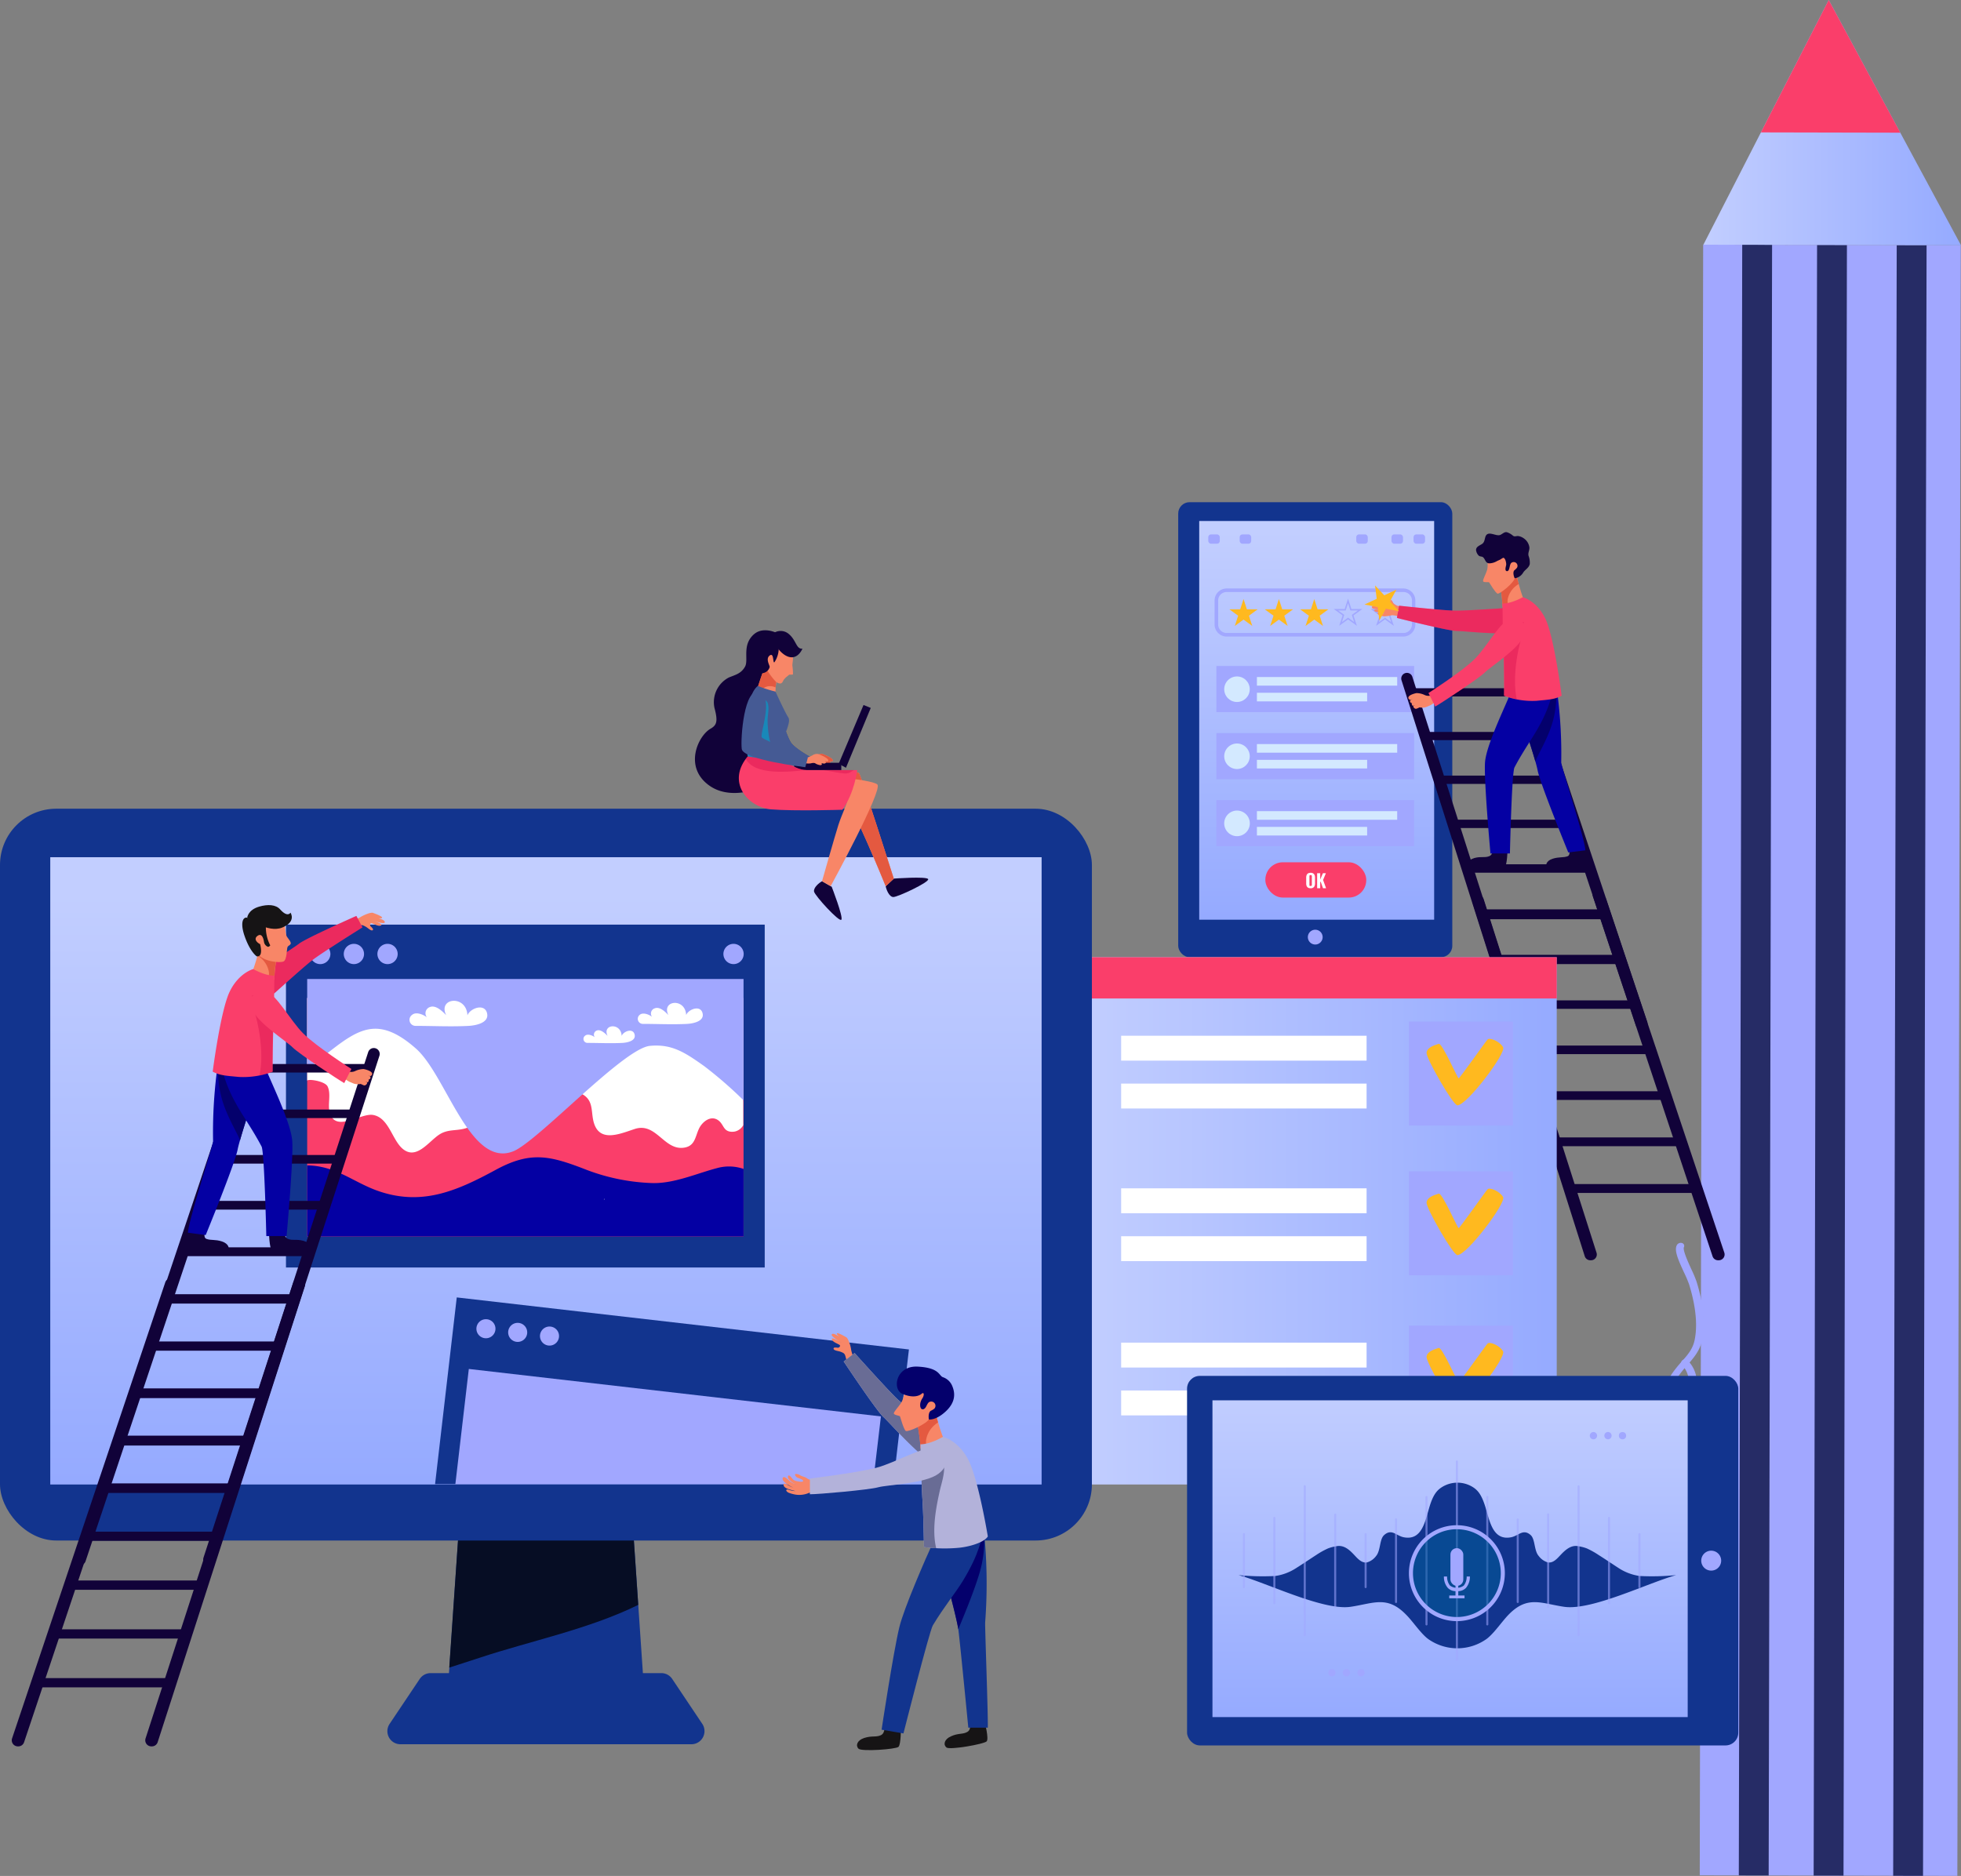 <svg xmlns="http://www.w3.org/2000/svg" xmlns:xlink="http://www.w3.org/1999/xlink" viewBox="0 0 580.54 555.44"><rect x="0" y="0" width="580.54" height="555.44" fill="#808080" stroke="none"/><defs><style>.cls-1{isolation:isolate;}.cls-2{fill:#a1a7ff;}.cls-3{fill:#262c66;}.cls-4{fill:url(#linear-gradient);}.cls-5{fill:#fa3e6a;}.cls-6{fill:#12348e;}.cls-7{fill:url(#linear-gradient-2);}.cls-8{fill:#d3e9ff;}.cls-9{fill:#ffb91f;}.cls-10{fill:#fff;}.cls-11{fill:#f88667;}.cls-12{fill:#ca0045;opacity:0.32;}.cls-12,.cls-26,.cls-28{mix-blend-mode:multiply;}.cls-13{fill:#110239;}.cls-14{fill:#e45940;}.cls-15{fill:#0400a3;}.cls-16{fill:#04006c;}.cls-17{fill:url(#linear-gradient-3);}.cls-18{fill:#060d24;}.cls-19{fill:url(#linear-gradient-4);}.cls-20{fill:#dbdbdb;}.cls-21{fill:#161415;}.cls-22{fill:#b3b2da;}.cls-23{fill:#696c95;}.cls-24{fill:url(#linear-gradient-5);}.cls-25,.cls-26{opacity:0.55;}.cls-25{mix-blend-mode:screen;}.cls-26{fill:#005b98;}.cls-27{fill:#455a94;}.cls-28{fill:#00a1cc;opacity:0.65;}</style><linearGradient id="linear-gradient" x1="504.28" y1="36.31" x2="580.54" y2="36.31" gradientUnits="userSpaceOnUse"><stop offset="0" stop-color="#c2ceff"/><stop offset="1" stop-color="#95aaff"/></linearGradient><linearGradient id="linear-gradient-2" x1="389.79" y1="157.15" x2="389.79" y2="271.72" xlink:href="#linear-gradient"/><linearGradient id="linear-gradient-3" x1="319.73" y1="361.48" x2="460.86" y2="361.48" xlink:href="#linear-gradient"/><linearGradient id="linear-gradient-4" x1="161.62" y1="264.57" x2="161.62" y2="438.98" xlink:href="#linear-gradient"/><linearGradient id="linear-gradient-5" x1="429.28" y1="411.89" x2="429.28" y2="509.29" xlink:href="#linear-gradient"/></defs><title>Our Solutions- Omnichannel Order Management</title><g class="cls-1"><g id="Layer_1" data-name="Layer 1"><rect class="cls-2" x="300.47" y="275.81" width="482.82" height="76.26" transform="translate(226.76 855.15) rotate(-89.88)"/><rect class="cls-3" x="300.47" y="309.53" width="482.82" height="8.84" transform="translate(226.76 855.15) rotate(-89.88)"/><rect class="cls-3" x="278.32" y="309.48" width="482.83" height="8.84" transform="translate(204.7 832.95) rotate(-89.88)"/><polyline class="cls-3" points="561.51 72.58 570.35 72.59 569.3 555.42 560.46 555.4"/><polygon class="cls-4" points="580.54 72.62 504.28 72.45 541.38 0 580.54 72.62"/><polygon class="cls-5" points="521.3 39.2 562.57 39.29 541.38 0 521.3 39.2"/><rect class="cls-6" x="348.8" y="148.69" width="81.14" height="134.73" rx="3.37"/><rect class="cls-7" x="355.02" y="154.26" width="69.55" height="118.05"/><path class="cls-2" d="M389.37,279.66a2.19,2.19,0,1,1,2.19-2.19A2.19,2.19,0,0,1,389.37,279.66Z"/><rect class="cls-2" x="357.7" y="158.23" width="3.41" height="2.76" rx="0.8"/><rect class="cls-2" x="367" y="158.23" width="3.41" height="2.76" rx="0.8"/><rect class="cls-2" x="411.94" y="158.23" width="3.41" height="2.76" rx="0.8"/><rect class="cls-2" x="401.51" y="158.23" width="3.41" height="2.76" rx="0.8"/><rect class="cls-2" x="418.47" y="158.23" width="3.41" height="2.76" rx="0.8"/><rect class="cls-2" x="360.1" y="236.9" width="58.54" height="13.66"/><rect class="cls-8" x="372.1" y="240.17" width="41.53" height="2.55"/><rect class="cls-8" x="372.1" y="244.83" width="32.63" height="2.55"/><path class="cls-8" d="M370,243.78A3.79,3.79,0,1,1,366.2,240,3.79,3.79,0,0,1,370,243.78Z"/><rect class="cls-2" x="360.1" y="217.05" width="58.54" height="13.66"/><rect class="cls-8" x="372.1" y="220.31" width="41.53" height="2.55"/><rect class="cls-8" x="372.1" y="224.98" width="32.63" height="2.55"/><circle class="cls-8" cx="366.2" cy="223.92" r="3.78"/><rect class="cls-2" x="360.1" y="197.2" width="58.54" height="13.66"/><rect class="cls-8" x="372.1" y="200.46" width="41.53" height="2.55"/><rect class="cls-8" x="372.1" y="205.12" width="32.63" height="2.55"/><circle class="cls-8" cx="366.2" cy="204.07" r="3.78"/><path class="cls-2" d="M415.43,188.47H363.14a3.57,3.57,0,0,1-3.57-3.57v-7.09a3.57,3.57,0,0,1,3.57-3.57h52.29a3.57,3.57,0,0,1,3.57,3.57v7.09A3.57,3.57,0,0,1,415.43,188.47Zm-52.29-13.18a2.51,2.51,0,0,0-2.51,2.52v7.09a2.51,2.51,0,0,0,2.51,2.52h52.29A2.52,2.52,0,0,0,418,184.9v-7.09a2.52,2.52,0,0,0-2.52-2.52Z"/><polygon class="cls-9" points="368.14 177.37 369.13 180.41 372.33 180.41 369.74 182.3 370.73 185.34 368.14 183.46 365.55 185.34 366.54 182.3 363.94 180.41 367.15 180.41 368.14 177.37"/><polygon class="cls-9" points="378.61 177.37 379.6 180.41 382.8 180.41 380.21 182.3 381.2 185.34 378.61 183.46 376.02 185.34 377.01 182.3 374.41 180.41 377.62 180.41 378.61 177.37"/><polygon class="cls-9" points="389.08 177.37 390.07 180.41 393.27 180.41 390.68 182.3 391.67 185.34 389.08 183.46 386.49 185.34 387.48 182.3 384.88 180.41 388.09 180.41 389.08 177.37"/><path class="cls-2" d="M401.69,185.29l-2.61-1.89-2.61,1.89,1-3.07-2.62-1.89h3.23l1-3.08,1,3.08h3.23l-2.62,1.89Zm-5.54-4.54,1.81,1.31-.69,2.13,1.81-1.32,1.81,1.32-.69-2.13,1.81-1.31h-2.24l-.69-2.13-.69,2.13Z"/><path class="cls-2" d="M412.63,185.29,410,183.4l-2.61,1.89,1-3.07-2.62-1.89H409l1-3.08,1,3.08h3.23l-2.62,1.89Zm-5.54-4.54,1.81,1.31-.69,2.13,1.81-1.32,1.81,1.32-.69-2.13,1.81-1.31h-2.24l-.69-2.13-.69,2.13Z"/><rect class="cls-5" x="374.6" y="255.31" width="29.87" height="10.45" rx="5.17"/><path class="cls-10" d="M388,263a1.81,1.81,0,0,1-.61-.1,1,1,0,0,1-.41-.3,1.26,1.26,0,0,1-.22-.45,2.3,2.3,0,0,1-.07-.62v-1.64a2.25,2.25,0,0,1,.07-.62,1.18,1.18,0,0,1,.22-.45.88.88,0,0,1,.41-.29,1.59,1.59,0,0,1,.61-.1,1.29,1.29,0,0,1,1,.37,1.71,1.71,0,0,1,.3,1.09v1.64a1.71,1.71,0,0,1-.3,1.09A1.26,1.26,0,0,1,388,263Zm-.17-.69a.43.43,0,0,0,.17,0,.48.48,0,0,0,.18,0,.2.2,0,0,0,.11-.09.32.32,0,0,0,.07-.13.45.45,0,0,0,0-.16c0-.05,0-.11,0-.18v-2.08c0-.08,0-.14,0-.19a.4.4,0,0,0,0-.15.32.32,0,0,0-.07-.13s-.06-.06-.11-.09a.48.48,0,0,0-.18,0,.43.43,0,0,0-.17,0c-.05,0-.09.05-.11.09a.32.32,0,0,0-.07.13l0,.16V262l0,.16a.32.32,0,0,0,.07.13A.2.2,0,0,0,387.85,262.33Z"/><path class="cls-10" d="M389.93,263v-4.45h.91v1.86l.8-1.86h.88l-.83,2,.89,2.45h-.91l-.71-2-.12.21V263Z"/><path class="cls-11" d="M414.83,179.53s-.56,3.18-.53,3.07a9,9,0,0,0-2.14-.44,15.24,15.24,0,0,1-2.35.34,3.93,3.93,0,0,1-1.49-.39c-.26-.09-.75-.45-.42-.63s.72.18.93.22a4.12,4.12,0,0,0,.91-.11l-.83-.15A8.79,8.79,0,0,1,407,181c-.22-.13-.26-.52.24-.53a6,6,0,0,1,1.28.14c.11,0,1.08.13,1.08.13s-.84-.12-1.15-.19-1.27-.22-1.87-.34-.58-.74-.1-.81a12.61,12.61,0,0,1,1.91.35c.2,0,1.12.22,1.12.22s-1.1-.23-1.29-.3-1.38-.25-1.58-.55a.32.32,0,0,1,.3-.51,5.91,5.91,0,0,1,1.48.17,12.64,12.64,0,0,0,2.36.41c.31-.05.65-.16.57-.56l.32-1.11s.4.1.79,1A3.1,3.1,0,0,0,414.83,179.53Z"/><path class="cls-5" d="M450.26,183.94a5.09,5.09,0,0,0-5.37-3.85c-4.07.27-11.64.75-14,.72-3.22,0-16.7-1.47-16.7-1.47l-.64,3.62s15.16,3.86,17.73,3.86,16.17,1.7,18.31-.24A2.62,2.62,0,0,0,450.26,183.94Z"/><path class="cls-12" d="M450.26,183.94a5.09,5.09,0,0,0-5.37-3.85c-4.07.27-11.64.75-14,.72-3.22,0-16.7-1.47-16.7-1.47l-.64,3.62s15.16,3.86,17.73,3.86,16.17,1.7,18.31-.24A2.62,2.62,0,0,0,450.26,183.94Z"/><polygon class="cls-13" points="459.66 219.15 458.85 216.72 422.54 216.72 423.31 219.15 459.66 219.15"/><polygon class="cls-13" points="463.98 232.1 463.16 229.64 426.65 229.64 427.43 232.1 463.98 232.1"/><polygon class="cls-13" points="454.2 206.21 453.39 203.78 417.07 203.78 417.85 206.21 454.2 206.21"/><polygon class="cls-13" points="468.34 245.18 467.51 242.7 430.81 242.7 431.6 245.18 468.34 245.18"/><polygon class="cls-13" points="472.75 258.4 471.91 255.9 435.01 255.9 435.81 258.4 472.75 258.4"/><polygon class="cls-13" points="477.2 271.77 476.36 269.24 439.26 269.24 440.07 271.77 477.2 271.77"/><polygon class="cls-13" points="481.71 285.29 480.86 282.72 443.55 282.72 444.37 285.29 481.71 285.29"/><path class="cls-13" d="M485.88,304.74h.17a1.67,1.67,0,0,0,1.59-2.21l-34.1-102.16a1.68,1.68,0,0,0-1.59-1.14H449.6l34.68,104.36A1.68,1.68,0,0,0,485.88,304.74Z"/><path class="cls-13" d="M448.94,304.74h.19a1.69,1.69,0,0,0,1.6-2.19L418.12,200.4a1.67,1.67,0,0,0-1.6-1.17h0a1.68,1.68,0,0,0-1.61,2.19l32.46,102.15A1.67,1.67,0,0,0,448.94,304.74Z"/><polygon class="cls-13" points="481.8 285.45 480.96 282.96 443.75 282.96 444.55 285.45 481.8 285.45"/><polygon class="cls-13" points="486.22 298.71 485.38 296.2 447.97 296.2 448.77 298.71 486.22 298.71"/><polygon class="cls-13" points="476.2 272.18 475.37 269.69 438.16 269.69 438.95 272.18 476.2 272.18"/><polygon class="cls-13" points="490.69 312.12 489.84 309.58 452.23 309.58 453.04 312.12 490.69 312.12"/><polygon class="cls-13" points="495.21 325.67 494.35 323.1 456.54 323.1 457.36 325.67 495.21 325.67"/><polygon class="cls-13" points="499.77 339.37 498.91 336.77 460.89 336.77 461.72 339.37 499.77 339.37"/><polygon class="cls-13" points="504.39 353.22 503.52 350.59 465.29 350.59 466.13 353.22 504.39 353.22"/><path class="cls-13" d="M508.66,373.15h.18a1.72,1.72,0,0,0,1.63-2.26l-35-104.68a1.72,1.72,0,0,0-1.63-1.18h-2.41L507,372A1.71,1.71,0,0,0,508.66,373.15Z"/><path class="cls-13" d="M470.81,373.15H471a1.71,1.71,0,0,0,1.64-2.24L439.23,266.23a1.73,1.73,0,0,0-1.64-1.2h0a1.72,1.72,0,0,0-1.64,2.24L469.17,372A1.72,1.72,0,0,0,470.81,373.15Z"/><path class="cls-11" d="M448.86,169.51c-.08.08-.14.17-.22.25a15.22,15.22,0,0,1-2.31,2c-.51.34-1.31.56-1.75.92a3.44,3.44,0,0,1-.55.39,42,42,0,0,1,.79,6.7s4.6-.33,6.28-2.19A46.32,46.32,0,0,1,448.86,169.51Z"/><path class="cls-14" d="M446.39,177.2a6.7,6.7,0,0,1,2.1-3.47,9.42,9.42,0,0,1,1.1-.81,23.65,23.65,0,0,1-.73-3.41c-.08.08-.14.17-.22.25a15.22,15.22,0,0,1-2.31,2c-.51.34-1.31.56-1.75.92a3.44,3.44,0,0,1-.55.39,42,42,0,0,1,.79,6.7,18,18,0,0,0,1.83-.26A3.51,3.51,0,0,1,446.39,177.2Z"/><path class="cls-13" d="M446.31,251.56s-.12,4.59-.84,5.21-9.84.9-10.62.07-.33-2.25,1.63-2.79,3.13,0,4.44-.56,1-2.62,1-2.62Z"/><path class="cls-13" d="M468.93,251.41s.7,4.46,0,5.12-10,1.38-10.8.58-.41-2.24,1.53-2.85,3.08-.25,4.41-.73c1.06-.39.35-2.51.35-2.51Z"/><path class="cls-15" d="M462.19,225.71a136.35,136.35,0,0,0-1.91-25.49,11.54,11.54,0,0,0-4.55.88c-2.78,1.26-5.58,2.48-8.38,3.7,2.27,4.7,7.24,20,7.84,23.24.75,4,9.09,24.36,9.09,24.36l5.05-.63C469.25,248.48,462.17,226.81,462.19,225.71Z"/><path class="cls-16" d="M451.83,202.91a46.26,46.26,0,0,1-4.51,1.83c2.23,4.61,6.3,17.36,7.21,20.75.71-2.14,4.14-7.31,5.45-13a30.3,30.3,0,0,0,.43-11.54v0A21.66,21.66,0,0,0,451.83,202.91Z"/><path class="cls-15" d="M455.6,202.22c-2,.66-5.55,1.61-8.25,2.58-1.88,4.76-7.45,16-7.73,21.07-.32,5.6,1.62,26.83,1.62,26.83H447s.54-23.93,1.35-25.47c2.67-5.07,5.62-9.08,7.29-12.24a39.17,39.17,0,0,0,4.26-11.17c.22-1.09,1.18-4.76-.68-5.9C457.7,198.35,457.25,201.66,455.6,202.22Z"/><path class="cls-5" d="M445.25,206a23.48,23.48,0,0,0,9.63,1.5c3.54-.34,5.37-.39,7.44-1.51,0,0-2.21-17.25-4.77-22.69s-6.74-6.48-6.74-6.48-3.31,1.92-6,1.88c0,0,.07,10.6.28,14.83S445.25,206,445.25,206Z"/><path class="cls-12" d="M445,191.93c0-.46,0-1,0-1.48v-.19c0-.5,0-1,0-1.54v-.27c0-.58,0-1.18,0-1.78v0a3.63,3.63,0,0,0,.65-.05,15,15,0,0,0,4.61-2.13,7.94,7.94,0,0,1,.77-.39c.29,2.26-.73,5-1.17,6.83-1.22,5-1.87,11.29-.83,16.1a25.57,25.57,0,0,1-3.68-1.06s0-8.24-.17-12.47c0-.37,0-.81-.05-1.28A2.44,2.44,0,0,1,445,191.93Z"/><path class="cls-11" d="M449.9,163.3s-3.06-3.36-5.51-2.45-3.94,1.8-4,2.87.2,3.89-.15,5.07-1.34,2.88-1.17,3.32,1.64.16,1.77.32,1.88,3.16,2.51,3.34,4.86-3.14,5.18-4.79S450.88,165.77,449.9,163.3Z"/><path class="cls-13" d="M444.9,165.21a6.72,6.72,0,0,0-.68.43c-.35.18-.72.32-1.07.5a4.74,4.74,0,0,1-2.22.66c-1.2,0-1.17-1.21-1.89-1.81-.36-.29-.87-.14-1.26-.47a2.69,2.69,0,0,1-.74-1.3c-.33-1.15.75-1.59,1.57-2.07s.83-1.15,1.09-2.07c.64-2.28,3.15-.14,4.45-.7.67-.29,1.26-1,2-.78a5,5,0,0,1,1.74,1c.56.41.89.07,1.55.12a3.56,3.56,0,0,1,1.49.56,3.91,3.91,0,0,1,1.83,2.74c.09.93-.48,1.63-.24,2.56a5.64,5.64,0,0,1,.35,2.43c-.23,1.13-1.35,1.61-1.93,2.51a3.45,3.45,0,0,1-2.53,1.7c-.31-.66-.6-1.85-.09-2.37a4.43,4.43,0,0,0,.78-.76,1.12,1.12,0,0,0-1.57-1.5c-.76.34-.47,2.61-1.43,2.52-.74-.07-.28-1.4-.21-1.83s-.15-1.84-.74-2.11A.37.37,0,0,0,444.9,165.21Z"/><path class="cls-11" d="M424,206a4.06,4.06,0,0,0-.68,0,2.74,2.74,0,0,1-1.48-.18,5.7,5.7,0,0,0-2.5-.6c-.42.07-2.93.66-2.32,1.69.09.13.4.35.48.32l1-.36a5.5,5.5,0,0,0-.67.28c-.1.07-.29.15-.35.25a.63.63,0,0,0,.29.75c.21.08.38-.14.56-.24h0c-.17.14-.55.23-.32.76s.45.22.7.16a1.53,1.53,0,0,0,.27-.11,5.06,5.06,0,0,0-.52.29c-.24.21.28.91.75.85.29,0,1-.45,1.12-.41a3.81,3.81,0,0,0,.59.07,3.42,3.42,0,0,0,1.69-.34c.24-.11.71-.29.94-.42a9.42,9.42,0,0,0,1.4-.95C424.56,207.07,423.94,206.89,424,206Z"/><path class="cls-5" d="M424.89,209.2l-2-4s10.07-6.44,13.75-10.15,7.65-11.27,10.46-11.74,5.63,1.07,4,5-9.85,9.09-11.53,10.8S426.54,208.28,424.89,209.2Z"/><polygon class="cls-9" points="413.42 174.57 411.48 178.06 414.2 180.99 410.28 180.22 408.34 183.72 407.86 179.75 403.93 178.99 407.56 177.3 407.07 173.33 409.8 176.26 413.42 174.57"/><rect class="cls-17" x="319.73" y="283.42" width="141.13" height="156.12"/><rect class="cls-5" x="319.73" y="283.42" width="141.13" height="12.22"/><rect class="cls-10" x="331.91" y="306.67" width="72.66" height="7.37"/><rect class="cls-10" x="331.91" y="320.84" width="72.66" height="7.37"/><rect class="cls-10" x="331.91" y="351.85" width="72.66" height="7.37"/><rect class="cls-10" x="331.91" y="366.03" width="72.66" height="7.37"/><rect class="cls-2" x="417.1" y="302.47" width="30.79" height="30.79"/><path class="cls-9" d="M431.83,319.28c-.34,0-4.9-10.55-5.91-10.22-1.42.48-3.5,1.07-3.6,2.69s7.82,15.52,9.14,15.52c2.79,0,14.47-15.43,13.52-17.18s-4-3-4.61-2.3C439.88,308.28,432.13,319.29,431.83,319.28Z"/><rect class="cls-2" x="417.1" y="346.82" width="30.79" height="30.79"/><path class="cls-9" d="M431.83,363.63c-.34,0-4.9-10.55-5.91-10.21-1.42.47-3.5,1.06-3.6,2.68s7.82,15.52,9.14,15.52c2.79,0,14.47-15.43,13.52-17.17s-4-3-4.61-2.31C439.88,352.63,432.13,363.64,431.83,363.63Z"/><rect class="cls-10" x="331.91" y="397.54" width="72.66" height="7.37"/><rect class="cls-10" x="331.91" y="411.71" width="72.66" height="7.37"/><rect class="cls-2" x="417.1" y="392.5" width="30.79" height="30.79"/><path class="cls-9" d="M431.83,409.31c-.34,0-4.9-10.55-5.91-10.21-1.42.47-3.5,1.07-3.6,2.68s7.82,15.52,9.14,15.52c2.79,0,14.47-15.42,13.52-17.17s-4-3-4.61-2.31C439.88,398.31,432.13,409.32,431.83,409.31Z"/><path class="cls-2" d="M494.28,417.28a1.29,1.29,0,0,0,.18-.35,19.74,19.74,0,0,0,.69-3.86A10.91,10.91,0,0,1,497,407.3a31,31,0,0,1,2.56-3.15c1.82-2.09,3.72-4.23,4.38-7.52.95-4.71.38-10.47-1.69-17.17a35.51,35.51,0,0,0-1.52-3.61c-.91-2-2.61-5.69-2.22-6.57a.87.87,0,0,0-.58-1.24,1.33,1.33,0,0,0-1.5.61c-.83,1.51.26,4.11,2.14,8.17a36.19,36.19,0,0,1,1.46,3.42c1.38,4.44,2.79,10.86,1.68,16.4-.54,2.77-2.08,4.51-3.88,6.53a36.76,36.76,0,0,0-2.75,3.41,12.75,12.75,0,0,0-2.2,6.68,18.49,18.49,0,0,1-.63,3.55.79.79,0,0,0,.81,1A1.53,1.53,0,0,0,494.28,417.28Z"/><path class="cls-2" d="M507.56,448.83a11.28,11.28,0,0,0,4,1.5,1.14,1.14,0,0,0,1.33-.88,1.1,1.1,0,0,0-.93-1.27c-7.41-1.29-12.31-13.18-12.93-19.45-.26-2.61.63-5.83,1.58-9.23,1.66-6,3.36-12.12-.86-16.57a1.23,1.23,0,0,0-1.67-.19,1,1,0,0,0-.05,1.53c3.36,3.53,1.8,9.11.28,14.56-1,3.59-2,7-1.67,10C497.16,434.5,500.89,444.8,507.56,448.83Z"/><polygon class="cls-6" points="191.22 508.53 132.02 508.53 136.89 437.16 186.36 437.16 191.22 508.53"/><path class="cls-18" d="M142.13,490.8c14.81-4.92,32.31-8.45,46.82-15.62l-2.59-38H136.89L133,493.76C136.08,492.77,139.13,491.79,142.13,490.8Z"/><path class="cls-6" d="M199,497.11a3.86,3.86,0,0,0-3.21-1.72H127.48a3.88,3.88,0,0,0-3.22,1.72l-8.94,13.34a3.87,3.87,0,0,0,3.21,6h86.18a3.88,3.88,0,0,0,3.22-6Z"/><rect class="cls-6" y="239.45" width="323.25" height="216.68" rx="16.66"/><rect class="cls-19" x="14.88" y="253.81" width="293.48" height="185.73"/><rect class="cls-6" x="84.66" y="273.77" width="141.73" height="101.52"/><rect class="cls-5" x="90.94" y="295.48" width="129.18" height="70.63"/><path class="cls-15" d="M212.79,345.73c-6.32,1.59-13.13,4.77-19.78,4.56A60.1,60.1,0,0,1,172.69,346c-10-3.82-15.73-5.17-25.92.37-11.32,6.14-21.5,10.65-34.24,6.46-7.69-2.53-12.68-7.55-21.4-7.78h-.19v21.05H220.12v-20A13.19,13.19,0,0,0,212.79,345.73Z"/><path class="cls-10" d="M97,321.72c1.07,2.26-.05,5.25.6,7.64,1.69,6.19,9.11.1,12.87.77,4.55.81,5.56,7.09,8.53,9.83,4.12,3.8,7.83-1.91,11-4,2.47-1.62,4.73-1.09,7.45-1.78,3.17-.8,5.82-3.32,8-5.63,3.52-3.7,5.76-6.7,11.32-6.59,2.66.05,5.33.72,8,1s5.95-.23,8.21,1.39c2.48,1.77,2.08,4.48,2.6,7.14,1.39,7.11,7.67,4.33,12.29,2.8,6.28-2.09,8.62,6.13,14.33,5.56,3.6-.36,3.55-3.22,4.77-5.75,1-2,3.49-4,5.71-2.36,1.67,1.25,1.4,3.3,4,3.37a5,5,0,0,0,.88-.08,3.78,3.78,0,0,0,2.47-1.88v-6.91h0c-.09-2.93,0-5.88,0-8.81V295.48H90.94V320C90.94,319.35,96.24,320.05,97,321.72Z"/><path class="cls-20" d="M179,354.81a1,1,0,0,0-.21.44C178.79,355.42,178.87,355.24,179,354.81Z"/><path class="cls-2" d="M123.13,310.46c9.07,8,16,35.58,28.85,30.41,7.24-2.93,32.55-30.43,40.41-31.2,6.54-.63,10.45,2,16.09,6a123.25,123.25,0,0,1,11.64,10.12V289.86H90.94v26.67C104.18,306.48,109.88,298.81,123.13,310.46Z"/><path class="cls-2" d="M162.33,316.51a8.15,8.15,0,1,1-8.15-8.14A8.15,8.15,0,0,1,162.33,316.51Z"/><path class="cls-10" d="M123,303.75c5.22,0,10.53.28,15.75,0,1.94-.1,6.32-.85,5.39-3.93-.86-2.81-5-1.23-5.76.81-.28-6.19-8.87-5.25-6.29-.05-1.08-1.1-3-3.05-4.75-2.43a1.94,1.94,0,0,0-.47,3.5c-.9-1-3.56-2.29-4.86-1.17A1.79,1.79,0,0,0,123,303.75Z"/><path class="cls-10" d="M190.26,303.16c4.38,0,8.82.23,13.18,0,1.63-.09,5.3-.72,4.51-3.3-.71-2.35-4.16-1-4.82.68-.23-5.18-7.42-4.39-5.26,0-.9-.92-2.49-2.55-4-2a1.62,1.62,0,0,0-.4,2.93c-.75-.88-3-1.92-4.07-1A1.5,1.5,0,0,0,190.26,303.16Z"/><path class="cls-10" d="M173.86,308.79c3.46,0,7,.18,10.42,0,1.29-.07,4.18-.57,3.56-2.6-.56-1.86-3.29-.82-3.8.53-.19-4.09-5.87-3.47-4.16,0-.72-.72-2-2-3.15-1.61a1.29,1.29,0,0,0-.31,2.32c-.59-.7-2.35-1.52-3.21-.77A1.18,1.18,0,0,0,173.86,308.79Z"/><path class="cls-2" d="M94.81,279.46a3,3,0,1,0,3,3A3,3,0,0,0,94.81,279.46Z"/><path class="cls-2" d="M104.77,279.46a3,3,0,1,0,3,3A3,3,0,0,0,104.77,279.46Z"/><path class="cls-2" d="M114.73,279.46a3,3,0,1,0,3,3A3,3,0,0,0,114.73,279.46Z"/><path class="cls-2" d="M217.16,279.46a3,3,0,1,0,3,3A3,3,0,0,0,217.16,279.46Z"/><path class="cls-11" d="M110.44,270.29c-.57-.24-2.63.54-3.85,1.33a15.36,15.36,0,0,1-3.39,1.25,12.29,12.29,0,0,1,.25,2s1.89-.33,2.09-.39c.64-.2,1.13-.7,1.87-.51a5.41,5.41,0,0,1,1,.5c.39.2,1.33,1.14,1.8,1,.7-.27-.44-1.08-.57-1.3s-.12-.95.4-.81c.71.18,1.92,1,2.68.68,1-.45-2-1.3-2.53-1.63.8.42,3.46,1.23,3.68.76.41-.89-2.4-1.36-3.18-1.75a3.86,3.86,0,0,0,2.22.48C113.9,271.51,111,270.53,110.44,270.29Z"/><path class="cls-5" d="M74.8,294a5.32,5.32,0,0,0,6.88-.3c3.16-2.84,9-8.11,11-9.58,2.66-2.05,14.62-9.54,14.62-9.54l-1.8-3.38s-14.9,6.59-17,8.25-14.34,9-14.84,12A2.75,2.75,0,0,0,74.8,294Z"/><path class="cls-12" d="M74.8,294a5.32,5.32,0,0,0,6.88-.3c3.16-2.84,9-8.11,11-9.58,2.66-2.05,14.62-9.54,14.62-9.54l-1.8-3.38s-14.9,6.59-17,8.25-14.34,9-14.84,12A2.75,2.75,0,0,0,74.8,294Z"/><polygon class="cls-13" points="65.71 331.05 66.55 328.52 104.37 328.52 103.56 331.05 65.71 331.05"/><polygon class="cls-13" points="61.22 344.53 62.07 341.98 100.08 341.98 99.27 344.53 61.22 344.53"/><polygon class="cls-13" points="71.4 317.57 72.24 315.04 110.05 315.04 109.25 317.57 71.4 317.57"/><polygon class="cls-13" points="56.67 358.16 57.53 355.57 95.75 355.57 94.93 358.16 56.67 358.16"/><polygon class="cls-13" points="52.08 371.93 52.95 369.32 91.38 369.32 90.54 371.93 52.08 371.93"/><polygon class="cls-13" points="47.44 385.85 48.32 383.21 86.95 383.21 86.11 385.85 47.44 385.85"/><polygon class="cls-13" points="42.75 399.92 43.64 397.25 82.48 397.25 81.63 399.92 42.75 399.92"/><polygon class="cls-13" points="38.67 413.97 39.56 411.3 78.41 411.3 77.56 413.97 38.67 413.97"/><polygon class="cls-13" points="34.6 428.01 35.49 425.34 74.33 425.34 73.48 428.01 34.6 428.01"/><polygon class="cls-13" points="30.53 442.05 31.42 439.38 70.26 439.38 69.41 442.05 30.53 442.05"/><path class="cls-13" d="M23.65,463.47h-.18a1.75,1.75,0,0,1-1.66-2.31L72.08,311.5a1.75,1.75,0,0,1,1.66-1.19h2.45l-50.88,152A1.76,1.76,0,0,1,23.65,463.47Z"/><path class="cls-13" d="M62.11,463.47h-.19a1.76,1.76,0,0,1-1.67-2.29L109,311.52a1.75,1.75,0,0,1,1.67-1.21h0a1.75,1.75,0,0,1,1.66,2.28L63.78,462.25A1.76,1.76,0,0,1,62.11,463.47Z"/><polygon class="cls-13" points="42.36 399.85 43.23 397.25 82.14 397.25 81.31 399.85 42.36 399.85"/><polygon class="cls-13" points="37.74 413.72 38.61 411.09 77.73 411.09 76.89 413.72 37.74 413.72"/><polygon class="cls-13" points="48.21 385.98 49.08 383.38 87.99 383.38 87.16 385.98 48.21 385.98"/><polygon class="cls-13" points="33.06 427.74 33.95 425.08 73.27 425.08 72.43 427.74 33.06 427.74"/><polygon class="cls-13" points="28.34 441.91 29.23 439.22 68.77 439.22 67.91 441.91 28.34 441.91"/><polygon class="cls-13" points="23.56 456.23 24.47 453.51 64.22 453.51 63.35 456.23 23.56 456.23"/><polygon class="cls-13" points="18.73 470.71 19.65 467.96 59.62 467.96 58.74 470.71 18.73 470.71"/><polygon class="cls-13" points="14.54 485.16 15.46 482.42 55.43 482.42 54.55 485.16 14.54 485.16"/><polygon class="cls-13" points="10.35 499.61 11.27 496.87 51.24 496.87 50.36 499.61 10.35 499.61"/><path class="cls-13" d="M5.47,517.08H5.28a1.8,1.8,0,0,1-1.7-2.38l45.34-135a1.8,1.8,0,0,1,1.71-1.23h2.51l-46,137.34A1.79,1.79,0,0,1,5.47,517.08Z"/><path class="cls-13" d="M45,517.08h-.2a1.8,1.8,0,0,1-1.71-2.35l43.74-135a1.8,1.8,0,0,1,1.71-1.26h0a1.81,1.81,0,0,1,1.72,2.35l-43.58,135A1.8,1.8,0,0,1,45,517.08Z"/><path class="cls-11" d="M77,279.37a2.61,2.61,0,0,0,.23.25,17,17,0,0,0,2.39,2.09c.54.35,1.37.58,1.83,1a5.34,5.34,0,0,0,.57.4,44.33,44.33,0,0,0-.82,7s-4.79-.34-6.54-2.27A48.6,48.6,0,0,0,77,279.37Z"/><path class="cls-14" d="M79.52,287.37a6.88,6.88,0,0,0-2.18-3.61,13,13,0,0,0-1.14-.85,26.14,26.14,0,0,0,.76-3.54,2.61,2.61,0,0,0,.23.25,17,17,0,0,0,2.39,2.09c.54.35,1.37.58,1.83,1a5.34,5.34,0,0,0,.57.4,44.33,44.33,0,0,0-.82,7s-.82-.06-1.91-.26A3.55,3.55,0,0,0,79.52,287.37Z"/><path class="cls-13" d="M79.61,364.81s.13,4.77.88,5.42,10.24.94,11.06.07.33-2.34-1.7-2.9c-2.19-.61-3.26,0-4.63-.59s-1-2.73-1-2.73Z"/><path class="cls-13" d="M56.06,364.64s-.74,4.65,0,5.33,10.39,1.45,11.24.61.43-2.33-1.59-3-3.2-.25-4.6-.76c-1.09-.4-.36-2.61-.36-2.61Z"/><path class="cls-15" d="M63.08,337.88a142.76,142.76,0,0,1,2-26.54,12.28,12.28,0,0,1,4.74.91c2.9,1.32,5.82,2.59,8.73,3.86C76.16,321,71,337,70.36,340.31c-.77,4.16-9.46,25.37-9.46,25.37L55.64,365C55.72,361.6,63.1,339,63.08,337.88Z"/><path class="cls-16" d="M73.86,314.14a47.68,47.68,0,0,0,4.7,1.91c-2.33,4.8-6.56,18.08-7.51,21.61-.74-2.23-4.31-7.61-5.68-13.5a31.54,31.54,0,0,1-.44-12v0A22.55,22.55,0,0,1,73.86,314.14Z"/><path class="cls-15" d="M69.93,313.42c2,.69,5.78,1.68,8.6,2.69,2,4.95,7.75,16.65,8,21.94.33,5.83-1.69,27.94-1.69,27.94h-6s-.56-24.92-1.4-26.52c-2.78-5.28-5.85-9.46-7.6-12.75a40.63,40.63,0,0,1-4.43-11.63c-.23-1.14-1.23-4.95.71-6.15C67.75,309.39,68.22,312.84,69.93,313.42Z"/><path class="cls-5" d="M80.72,317.31a24.45,24.45,0,0,1-10,1.56c-3.69-.35-5.59-.41-7.75-1.57,0,0,2.3-18,5-23.63s7-6.74,7-6.74,3.44,2,6.25,1.95c0,0-.07,11-.28,15.44S80.72,317.31,80.72,317.31Z"/><path class="cls-12" d="M81,302.71c0-.48,0-1,0-1.54,0-.07,0-.13,0-.2,0-.52,0-1.06,0-1.61a2.44,2.44,0,0,0,0-.27q0-.91,0-1.86v0a3.89,3.89,0,0,1-.68,0,15.76,15.76,0,0,1-4.8-2.22c-.26-.15-.53-.28-.8-.41-.3,2.36.76,5.24,1.22,7.11,1.26,5.19,2,11.76.86,16.77a25.87,25.87,0,0,0,3.84-1.1s0-8.58.18-13c0-.39,0-.84,0-1.33A2.72,2.72,0,0,1,81,302.71Z"/><path class="cls-11" d="M102.82,317.41a3.66,3.66,0,0,1,.71-.06,2.86,2.86,0,0,0,1.54-.19,6,6,0,0,1,2.6-.63c.44.08,3.06.69,2.41,1.76-.08.15-.4.37-.49.34l-1-.38a5.35,5.35,0,0,1,.7.3c.1.07.3.16.36.26a.65.65,0,0,1-.3.78c-.22.08-.4-.15-.59-.25h0c.19.14.58.24.34.79s-.46.23-.73.17l-.28-.11a5.44,5.44,0,0,1,.54.29c.25.22-.29.95-.78.89-.3,0-1-.47-1.17-.42a4.07,4.07,0,0,1-.61.07,3.6,3.6,0,0,1-1.76-.36c-.25-.11-.74-.3-1-.43a10,10,0,0,1-1.45-1C102.26,318.48,102.9,318.28,102.82,317.41Z"/><path class="cls-5" d="M101.91,320.69l2.12-4.18s-10.48-6.71-14.32-10.58-8-11.73-10.89-12.22-5.86,1.12-4.17,5.18,10.26,9.46,12,11.25S100.2,319.73,101.91,320.69Z"/><path class="cls-11" d="M75.52,271.2s7.73-.88,8.27.42.65,5,1.15,5.73,1.41,1.7,1.07,2.2-.71.38-.92.94-.14,3.72-1.16,4.19-6.23.2-8.12-2.77S71.78,271.48,75.52,271.2Z"/><path class="cls-21" d="M73.58,271.93l5.13,2.37A11.58,11.58,0,0,0,80,279.91s-.46.7-.94.3a1.84,1.84,0,0,1-.91-1.36c-.11-.74-.56-2.74-1.91-1.75s.08,2.15.76,2.44c0,0,1.09,3.9-1,3.62,0,0-1.9-1.21-3.55-5.89S72.3,271.05,73.58,271.93Z"/><path class="cls-21" d="M86,270.23s1.83,2.63-2.43,4.4-10.39-2.88-10.39-2.88.15-2.32,3.55-3.31c2.55-.74,4.93-.63,6.22.84C85.19,271.78,86,270.23,86,270.23Z"/><polygon class="cls-6" points="264.43 439.43 269.08 399.56 135.22 384.15 128.8 439.43 264.43 439.43"/><polygon class="cls-2" points="258.42 439.43 260.79 419.38 138.79 405.33 134.81 439.43 258.42 439.43"/><path class="cls-2" d="M144.18,390.62a2.82,2.82,0,1,0,2.48,3.12A2.81,2.81,0,0,0,144.18,390.62Z"/><path class="cls-2" d="M153.58,391.7a2.82,2.82,0,1,0,2.48,3.13A2.83,2.83,0,0,0,153.58,391.7Z"/><path class="cls-2" d="M163,392.79a2.82,2.82,0,1,0,2.48,3.12A2.81,2.81,0,0,0,163,392.79Z"/><path class="cls-11" d="M250.52,395.94c.56.29,1.29,2.36,1.47,3.8a15,15,0,0,0,1.22,3.4,13.6,13.6,0,0,0-1.69,1.1s-1-1.66-1-1.85c-.26-.62-.2-1.32-.82-1.76a5.15,5.15,0,0,0-1-.44c-.41-.16-1.74-.28-1.9-.75-.24-.71,1.11-.36,1.37-.4s.8-.53.36-.83c-.6-.42-2-.81-2.24-1.62-.28-1,2.29.72,2.87.9-.84-.35-3.17-1.87-2.95-2.33.41-.9,2.59,1,3.38,1.3a3.85,3.85,0,0,1-1.79-1.39C247.36,394.08,250,395.66,250.52,395.94Z"/><path class="cls-22" d="M279.38,431.36a5.69,5.69,0,0,0-1.56-7.2c-3.57-2.82-10.19-8.09-12.1-9.84-2.64-2.45-12.72-13.7-12.72-13.7l-3.23,2.5s9.65,14.53,11.78,16.46,12.11,13.49,15.33,13.48A2.92,2.92,0,0,0,279.38,431.36Z"/><path class="cls-23" d="M279.38,431.36a5.69,5.69,0,0,0-1.56-7.2c-3.57-2.82-10.19-8.09-12.1-9.84-2.64-2.45-12.72-13.7-12.72-13.7l-3.23,2.5s9.65,14.53,11.78,16.46,12.11,13.49,15.33,13.48A2.92,2.92,0,0,0,279.38,431.36Z"/><path class="cls-11" d="M276.83,417.37a3.08,3.08,0,0,1-.24.27,17.17,17.17,0,0,1-2.53,2.29c-.56.39-1.45.65-1.93,1.06a6.25,6.25,0,0,1-.61.44,48,48,0,0,1,1,7.45s5.12-.45,6.95-2.56A51.92,51.92,0,0,1,276.83,417.37Z"/><path class="cls-14" d="M274.23,426a7.45,7.45,0,0,1,2.27-3.91,11.8,11.8,0,0,1,1.21-.93,26.51,26.51,0,0,1-.88-3.78,3.08,3.08,0,0,1-.24.27,17.17,17.17,0,0,1-2.53,2.29c-.56.39-1.45.65-1.93,1.06a6.25,6.25,0,0,1-.61.44,48,48,0,0,1,1,7.45,19.84,19.84,0,0,0,2-.32A3.84,3.84,0,0,1,274.23,426Z"/><path class="cls-21" d="M266.7,511.38s.06,5.11-.71,5.84-10.92,1.45-11.83.55-.46-2.49,1.69-3.18c2.32-.74,3.49-.15,4.93-.82s1-3,1-3Z"/><path class="cls-21" d="M291.53,509.91s1.27,4.88.57,5.68-10.92,2.62-11.91,1.82-.7-2.43,1.38-3.33c2.23-1,3.45-.49,4.82-1.29s.67-3,.67-3Z"/><path class="cls-6" d="M291.65,480.38a152.41,152.41,0,0,0-.51-28.5,13.06,13.06,0,0,0-5.12.7c-3.18,1.23-6.38,2.41-9.57,3.59,2.24,5.37,6.8,22.76,7.27,26.37.57,4.49,2.94,29,2.94,29l5.77,0C292.55,507.91,291.56,481.6,291.65,480.38Z"/><path class="cls-16" d="M281.56,454.35a52.54,52.54,0,0,1-5.13,1.75c2.19,5.28,6.7,22.52,7.27,26.32.92-2.34,4.51-10.64,6.33-16.85a33.83,33.83,0,0,0,1.2-12.81v-.06A24.2,24.2,0,0,0,281.56,454.35Z"/><path class="cls-6" d="M285.8,453.82c-2.23.61-6.27,1.44-9.35,2.35-2.39,5.18-8.9,20.12-10.21,25.64-1.83,7.63-5.25,30.33-5.25,30.33l6.47,1.11s7.7-30.38,8.7-32c3.29-5.48,6.83-9.77,8.89-13.17,5-8.23,5.44-12.34,6.19-15.28C289.51,453.15,287.67,453.3,285.8,453.82Z"/><path class="cls-22" d="M273.53,458.06a45.39,45.39,0,0,0,10.53.2c3.94-.45,7.54-1.87,8.38-3.34,0,0-2.69-16.39-5.64-22.41s-7.65-7.09-7.65-7.09-3.65,2.21-6.66,2.22c0,0,.29,11.81.6,16.52S273.53,458.06,273.53,458.06Z"/><path class="cls-23" d="M278.26,441.2c.46-2,1.54-5.12,1.17-7.64-.29.15-.58.29-.85.45a16.62,16.62,0,0,1-5.1,2.47,4.4,4.4,0,0,1-.73.07c.1,2.87.22,5.78.34,7.61.31,4.72.44,13.9.44,13.9s1.46.23,3.62.35C275.88,453.06,277,446.79,278.26,441.2Z"/><path class="cls-11" d="M278.8,412.14s-2.33-4.51-5.23-4.23-4.76.8-5.12,1.94-.91,4.25-1.62,5.42-2.27,2.72-2.22,3.23,1.72.65,1.82.86,1.11,3.95,1.73,4.33,6.15-2,7-3.67S279.14,415.08,278.8,412.14Z"/><path class="cls-16" d="M272.86,412.67c-.71.62-2.55,1.37-5.68.05s-2-8.41,4.48-8.08,6.25,2.64,7.45,3.12a4.54,4.54,0,0,1,2.72,2.44c1,2.24,1.12,4.93-1.84,7.69s-5,2.39-5,2.39c-.15-.8-.11-2.16.59-2.58a4.53,4.53,0,0,0,1-.59,1.25,1.25,0,0,0-1.26-2.07c-.71.12-1,1.39-1.44,1.86s-.73.4-1,.31c-.47-.18-.84-1.61.15-3.14C273.7,413.08,273.57,412.05,272.86,412.67Z"/><path class="cls-11" d="M241.31,438.41a4.53,4.53,0,0,1-2.3-.62,3,3,0,0,0-1-.52,5.75,5.75,0,0,1-1.19-.49,2.41,2.41,0,0,0-1.21-.36c-.53.07-.12.61.2.93s1.89.59,1.94,1.12-1.8.1-2.16,0c-.87-.21-1.06-.85-1.67-1.38-.35-.31-.61-.35-.66.2,0,.4.3.73.56,1a4.81,4.81,0,0,0,2,1.28,5.69,5.69,0,0,1-2-1c-.33-.26-1.55-1.6-2-1.11-.91,1,2.63,3,3.38,3.09a6.57,6.57,0,0,1-2-.88c-.38-.21-1.26-.76-1.22,0,.07,1.16,2.44,1.48,3.47,1.82a7.47,7.47,0,0,1-2.07-.42c-.91-.22-.76.52.13.92a11,11,0,0,0,1.35.41,7.18,7.18,0,0,0,4.6-.36c.62-.21,2,.06,2.25-.43C242.25,440.7,241.54,439.31,241.31,438.41Z"/><path class="cls-22" d="M239.76,442.43v-4.66s13.82-1.65,19.66-3.18,14.26-6.72,17.33-5.54,5,4.38,1.06,7.32-15.15,3.24-17.84,4S241.94,442.48,239.76,442.43Z"/><rect class="cls-6" x="351.42" y="407.38" width="163.19" height="109.42" rx="3.79"/><rect class="cls-24" x="358.94" y="414.62" width="140.69" height="93.79"/><path class="cls-2" d="M509.54,462.09a2.95,2.95,0,1,1-3-2.95A2.95,2.95,0,0,1,509.54,462.09Z"/><path class="cls-6" d="M485.38,466.63a15.38,15.38,0,0,1-6.08-2.27c-2-1.29-4-2.66-6.05-3.95a24.59,24.59,0,0,0-3.43-1.92,10.47,10.47,0,0,0-1.65-.5,11.3,11.3,0,0,0-1.16-.22c-2.08-.28-3.68,1.23-5,2.62-1,1.05-2.21,2.53-3.84,2.2a5.17,5.17,0,0,1-2.65-1.89c-1.41-1.62-1-4.92-2.37-6.18-2.26-2-3.6.23-5.82.65-5.49,1.05-6.33-4.94-7.67-9.23-1-3.09-1.95-4.51-3.47-5.52a8.6,8.6,0,0,0-9.47,0c-1.52,1-2.5,2.43-3.47,5.52-1.33,4.29-2.17,10.28-7.66,9.23-2.23-.42-3.57-2.68-5.83-.65-1.41,1.26-1,4.56-2.37,6.18a5.13,5.13,0,0,1-2.65,1.89c-1.62.33-2.85-1.15-3.84-2.2-1.3-1.39-2.89-2.9-5-2.62a11.3,11.3,0,0,0-1.16.22,10.35,10.35,0,0,0-1.64.5,23.5,23.5,0,0,0-3.43,1.92c-2,1.29-4,2.66-6.06,3.95a15.26,15.26,0,0,1-6.08,2.27,72.65,72.65,0,0,1-10.87-.26c8.53,2.35,25.1,10.59,33.2,9.38,6.78-1,10.81-3.43,16.43,2.36,2,2,4.24,5.45,6.44,7.13a14.93,14.93,0,0,0,17.41,0c2.21-1.68,4.47-5.1,6.44-7.13,5.63-5.79,9.65-3.37,16.44-2.36,8.1,1.21,24.67-7,33.19-9.38A72.65,72.65,0,0,1,485.38,466.63Z"/><g class="cls-25"><path class="cls-2" d="M368.26,470.23a.31.31,0,0,1-.31-.31V454.25a.31.31,0,0,1,.31-.31.3.3,0,0,1,.3.31v15.67A.3.3,0,0,1,368.26,470.23Z"/><path class="cls-2" d="M377.26,475a.29.29,0,0,1-.3-.3V449.42a.3.3,0,0,1,.3-.31.31.31,0,0,1,.31.31v25.25A.3.3,0,0,1,377.26,475Z"/><path class="cls-2" d="M386.27,484.43a.31.31,0,0,1-.31-.31V440.05a.3.3,0,0,1,.31-.3.29.29,0,0,1,.3.3v44.07A.3.3,0,0,1,386.27,484.43Z"/><path class="cls-2" d="M395.28,476.08a.31.31,0,0,1-.31-.31V448.4a.31.31,0,0,1,.61,0v27.37A.31.31,0,0,1,395.28,476.08Z"/><path class="cls-2" d="M404.28,470.23a.3.3,0,0,1-.3-.31V454.25a.3.3,0,0,1,.3-.31.31.31,0,0,1,.31.31v15.67A.31.31,0,0,1,404.28,470.23Z"/><path class="cls-2" d="M413.29,474.63a.3.3,0,0,1-.31-.3V449.84a.31.31,0,0,1,.31-.3.3.3,0,0,1,.3.3v24.49A.29.29,0,0,1,413.29,474.63Z"/><path class="cls-2" d="M422.3,481.27A.31.31,0,0,1,422,481V443.21a.31.31,0,0,1,.61,0V481A.31.31,0,0,1,422.3,481.27Z"/><path class="cls-2" d="M431.3,491.75a.3.3,0,0,1-.3-.3V432.73a.3.3,0,0,1,.3-.31.31.31,0,0,1,.31.31v58.72A.31.31,0,0,1,431.3,491.75Z"/><path class="cls-2" d="M440.31,481.27A.31.31,0,0,1,440,481V443.21a.3.3,0,0,1,.31-.3.29.29,0,0,1,.3.3V481A.3.3,0,0,1,440.31,481.27Z"/><path class="cls-2" d="M449.31,474.63a.3.3,0,0,1-.3-.3V449.84a.31.31,0,0,1,.61,0v24.49A.3.3,0,0,1,449.31,474.63Z"/><path class="cls-2" d="M458.32,476.08a.31.31,0,0,1-.31-.31V448.4a.31.31,0,0,1,.62,0v27.37A.31.31,0,0,1,458.32,476.08Z"/><path class="cls-2" d="M467.33,484.43a.31.31,0,0,1-.31-.31V440.05a.31.31,0,0,1,.61,0v44.07A.31.31,0,0,1,467.33,484.43Z"/><path class="cls-2" d="M476.33,475a.29.29,0,0,1-.3-.3V449.42a.3.3,0,0,1,.3-.31.31.31,0,0,1,.31.31v25.25A.3.3,0,0,1,476.33,475Z"/><path class="cls-2" d="M485.34,470.23a.31.31,0,0,1-.31-.31V454.25a.31.31,0,0,1,.62,0v15.67A.31.31,0,0,1,485.34,470.23Z"/></g><path class="cls-26" d="M444.91,465.81A13.61,13.61,0,1,1,431.3,452.2,13.61,13.61,0,0,1,444.91,465.81Z"/><path class="cls-2" d="M431.3,480a14.2,14.2,0,1,1,14.2-14.2A14.22,14.22,0,0,1,431.3,480Zm0-27.22a13,13,0,1,0,13,13A13,13,0,0,0,431.3,452.79Z"/><rect class="cls-2" x="429.39" y="458.39" width="3.81" height="11.17" rx="1.89"/><rect class="cls-2" x="429.04" y="472.41" width="4.52" height="0.82"/><rect class="cls-2" x="430.89" y="469.37" width="0.82" height="3.42"/><path class="cls-2" d="M434.2,466.78a4.17,4.17,0,0,1-.86,2.69,3.44,3.44,0,0,1-4.08,0,4.17,4.17,0,0,1-.86-2.69h-.94a5,5,0,0,0,1.12,3.34,3.24,3.24,0,0,0,2.47,1h.5a3.24,3.24,0,0,0,2.47-1,5.07,5.07,0,0,0,1.13-3.34Z"/><path class="cls-2" d="M472.81,425.09a1.08,1.08,0,1,1-1.08-1.08A1.08,1.08,0,0,1,472.81,425.09Z"/><path class="cls-2" d="M477.11,425.09A1.08,1.08,0,1,1,476,424,1.08,1.08,0,0,1,477.11,425.09Z"/><circle class="cls-2" cx="480.33" cy="425.09" r="1.08"/><path class="cls-2" d="M395.38,495.28a1.08,1.08,0,1,1-1.08-1.08A1.08,1.08,0,0,1,395.38,495.28Z"/><path class="cls-2" d="M399.68,495.28a1.08,1.08,0,1,1-1.08-1.08A1.08,1.08,0,0,1,399.68,495.28Z"/><path class="cls-2" d="M404,495.28a1.08,1.08,0,1,1-1.08-1.08A1.08,1.08,0,0,1,404,495.28Z"/><path class="cls-2" d="M577.52,415.16a5.8,5.8,0,0,1-2.85.46s.3.78,1.89.64C577.46,416.18,577.52,415.16,577.52,415.16Z"/><path class="cls-9" d="M229.53,206.27S232.79,218,234.4,220s6.84,4.75,6.84,4.75l-1.39,2.46s-9.52-4.85-11.17-8.82a30.56,30.56,0,0,1-1.93-6.09c-.26-1.45-1.33-5.07-.8-6.52C226.3,204.79,228.79,204.29,229.53,206.27Z"/><path class="cls-27" d="M229.53,206.27S232.79,218,234.4,220s6.84,4.75,6.84,4.75l-1.39,2.46s-9.52-4.85-11.17-8.82a30.56,30.56,0,0,1-1.93-6.09c-.26-1.45-1.33-5.07-.8-6.52C226.3,204.79,228.79,204.29,229.53,206.27Z"/><path class="cls-13" d="M262.2,262.39l2.4-2.25s9.61-.7,10.17.14-9.11,5.4-10.35,5.32S262.36,263.31,262.2,262.39Z"/><path class="cls-11" d="M244.59,229.88s9.08-2.31,9.83-.81,10.18,31.07,10.18,31.07l-2.4,2.25s-10.12-25-13-27.58S243.23,230.91,244.59,229.88Z"/><path class="cls-14" d="M244.59,229.88s9.08-2.31,9.83-.81,10.18,31.07,10.18,31.07l-2.4,2.25s-10.12-25-13-27.58S243.23,230.91,244.59,229.88Z"/><path class="cls-11" d="M239.9,224.44a8.59,8.59,0,0,0,1.89-.76,2.54,2.54,0,0,1,1.6-.46c.43.07,3.93,1.52,3,2.17-.31.21-1.06-.16-1.36-.27s-.86-.36-1.27-.54c.38,0,2.26.78,2.07,1.22-.35.78-2.26-.26-2.71-.51.34.05,1.52.5,1.52.93,0,.68-1.41.11-1.71-.05a2.36,2.36,0,0,0-.64-.31,2.55,2.55,0,0,0-.86.15,4.65,4.65,0,0,1-1.49,0c-.29,0-1,0-1.11-.21a1.07,1.07,0,0,1,.19-1.06A2,2,0,0,1,239.9,224.44Z"/><path class="cls-14" d="M239.9,224.44a8.59,8.59,0,0,0,1.89-.76,2.54,2.54,0,0,1,1.6-.46c.43.07,3.93,1.52,3,2.17-.31.21-1.06-.16-1.36-.27s-.86-.36-1.27-.54c.38,0,2.26.78,2.07,1.22-.35.78-2.26-.26-2.71-.51.34.05,1.52.5,1.52.93,0,.68-1.41.11-1.71-.05a2.36,2.36,0,0,0-.64-.31,2.55,2.55,0,0,0-.86.15,4.65,4.65,0,0,1-1.49,0c-.29,0-1,0-1.11-.21a1.07,1.07,0,0,1,.19-1.06A2,2,0,0,1,239.9,224.44Z"/><polygon class="cls-13" points="255.64 208.74 257.78 209.61 250.44 227.32 248.28 226.16 255.64 208.74"/><rect class="cls-13" x="235.08" y="225.85" width="13.98" height="2.17"/><path class="cls-13" d="M210.37,215.75c1.87-1.07,2.18-2.25,1.14-6.16a8.23,8.23,0,0,1,4.28-9c1.92-.79,3.6-1.13,4.76-3.18s-1-6.39,2.65-9.61c2.69-2.35,6.54-.47,6.54-.47.83-.46,1.17,4.37,1.23,8-4.67,7.15-3.34,16.49-1.64,24.49a4.12,4.12,0,0,0,.18.53c-.37,6.2-.67,11.32-.67,11.32s-11.22,6.36-18.86.92S206.62,217.89,210.37,215.75Z"/><path class="cls-13" d="M243.37,260.92l2.85,1.64s3.5,9,2.85,9.76S241.24,265.2,241,264,242.54,261.35,243.37,260.92Z"/><path class="cls-11" d="M239.74,229.35s18.31,1.29,20,2.93-13.83,30.11-13.83,30.11l-2.56-1.47s3.85-13.54,4.85-16.67,2.92-6.92,2.57-7.41-18.82,2.28-18.67-2.93S239.74,229.35,239.74,229.35Z"/><path class="cls-11" d="M230.71,198.46s-1.92,5.24-.75,9.14l-6.41-1.55s2.62-8.76,3.74-10.26S230.71,198.46,230.71,198.46Z"/><path class="cls-14" d="M228,203.17a3.2,3.2,0,0,0-3.29,3.17l-1.2-.29s2.62-8.76,3.74-10.26,3.42,2.67,3.42,2.67a21.83,21.83,0,0,0-1.08,5.09A3.28,3.28,0,0,0,228,203.17Z"/><path class="cls-11" d="M231.37,191.64s2.49,1.19,3.09,2.19.07,2.39.12,3.31a14.14,14.14,0,0,1,.17,2.51c-.14.22-1.06,0-1.21.19s-1.34.95-1.71,1.79-.87.92-1.73.5-4.19-4.81-4.23-6.87S228.91,190.79,231.37,191.64Z"/><path class="cls-13" d="M229.26,188.85a17.24,17.24,0,0,1,1.28,3.24,7.6,7.6,0,0,1-1.28,4c-.52.36-.08-3-1.4-2s.08,3,0,3.4a2.44,2.44,0,0,1-2.05,1.81c-1.36.12-3.6-6.66-2.12-8.34S227.7,188.85,229.26,188.85Z"/><path class="cls-13" d="M229,187.48a3.68,3.68,0,0,1,4.47.2c2.29,1.85,2.21,4.61,4.09,4.37,0,0-1.24,3.21-4,2.45S228.09,189.41,229,187.48Z"/><path class="cls-5" d="M221.57,223.72l8.49-.64s4.42,4.94,8.79,4.94h14.93s-.81,6.81-4.4,11.74c0,0-14.18.45-21.1-.12S214.8,231.44,221.57,223.72Z"/><path class="cls-12" d="M220.78,224.72c.24-.33.5-.66.79-1l8.49-.64s4.31,4.8,8.62,4.93C233.47,228.53,223.53,229.69,220.78,224.72Z"/><path class="cls-12" d="M249.84,229c-2.17-.21-4.27-.73-6.4-1h9.36C251.88,228.49,251.42,229.17,249.84,229Z"/><path class="cls-27" d="M224.36,203.09a35.86,35.86,0,0,0,5.22,1.68s2.75,6.06,3.82,7.7-2.71,7.91-2.92,10.61c0,0-2.27,2.17-9.15.84C221.33,223.92,219.53,206.91,224.36,203.09Z"/><path class="cls-28" d="M223.32,206.71a3.3,3.3,0,0,1,3.85,1.21c.72,1.48,0,4.11.07,5.71a30.44,30.44,0,0,0,.62,5.56,11.59,11.59,0,0,0,2.24,4.16c-.88.53-3.44,1.6-8.77.57,0,0-1.1-10.38.72-16.74A12.83,12.83,0,0,0,223.32,206.71Z"/><path class="cls-11" d="M238.57,224.44a8.72,8.72,0,0,0,1.88-.76,2.57,2.57,0,0,1,1.61-.46c.43.07,3.92,1.52,3,2.17-.3.21-1.05-.16-1.36-.27s-.86-.36-1.27-.54c.38,0,2.27.78,2.07,1.22-.35.78-2.26-.26-2.71-.51.34.05,1.53.5,1.52.93,0,.68-1.4.11-1.71-.05a2.23,2.23,0,0,0-.64-.31,2.45,2.45,0,0,0-.85.15,4.65,4.65,0,0,1-1.49,0c-.29,0-1,0-1.11-.21a1.07,1.07,0,0,1,.18-1.06A2,2,0,0,1,238.57,224.44Z"/><path class="cls-27" d="M239.15,224.35l-.75,2.81S220,225,219.59,221.76s.75-18.43,5.19-16.86.05,12.59.75,13.44S239.15,224.35,239.15,224.35Z"/></g></g></svg>